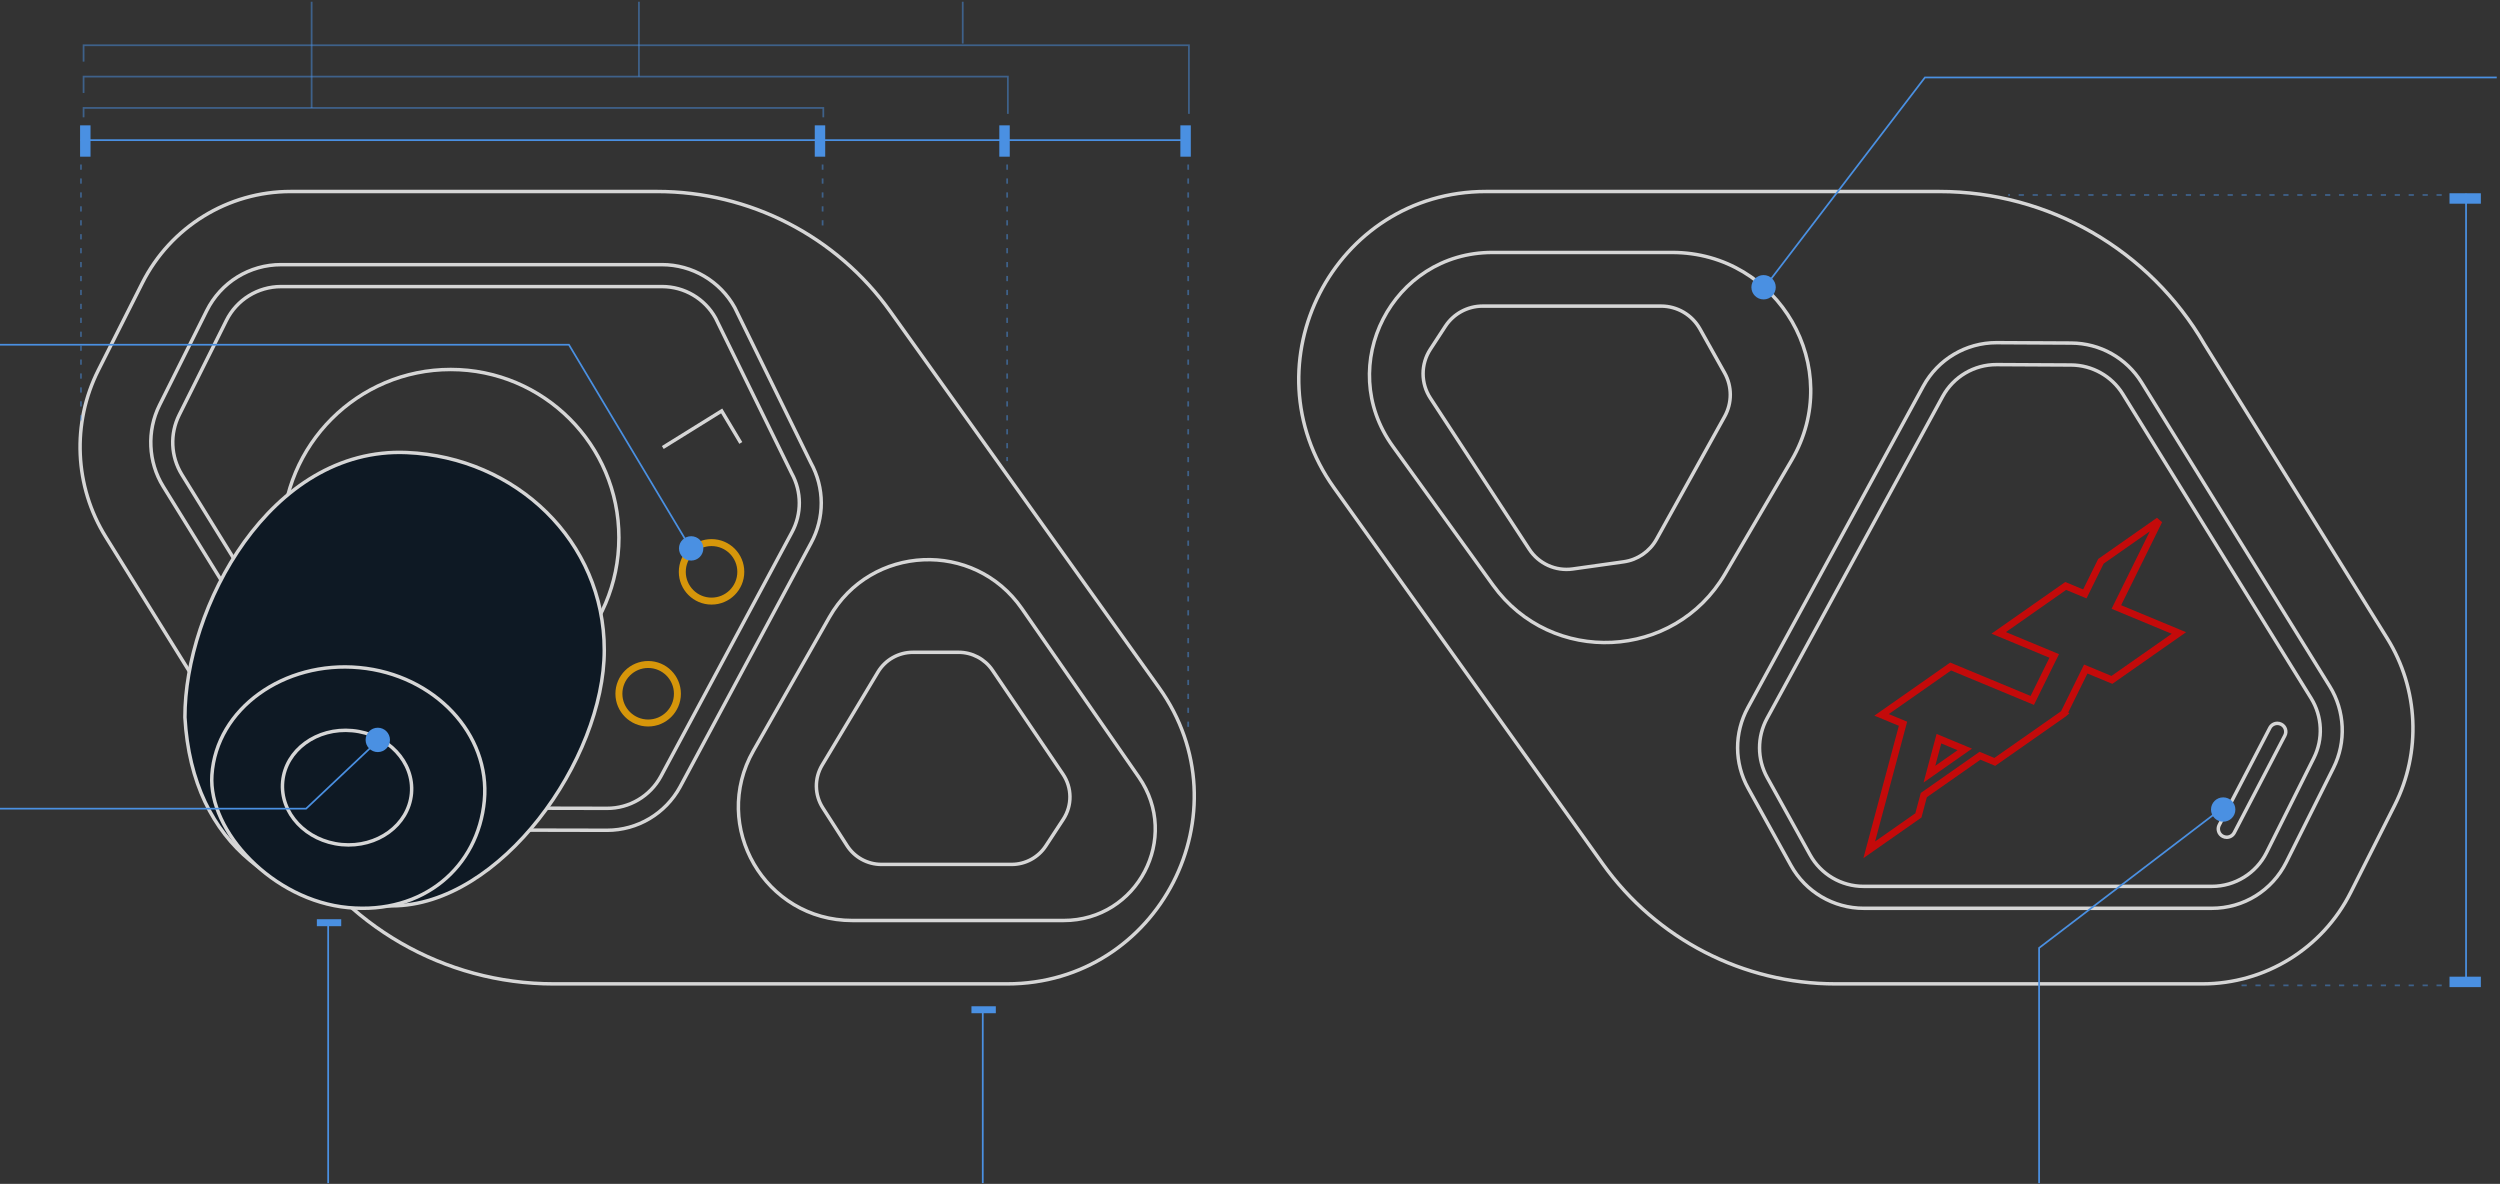 <?xml version="1.0" encoding="UTF-8"?>
<svg width="718px" height="340px" viewBox="0 0 718 340" version="1.1" xmlns="http://www.w3.org/2000/svg" xmlns:xlink="http://www.w3.org/1999/xlink">
    <rect x="0" y="0" width="718" height="340" fill="#333333" stroke="none"/>
    <!-- Generator: Sketch 46.1 (44463) - http://www.bohemiancoding.com/sketch -->
    <title>size_comp</title>
    <desc>Created with Sketch.</desc>
    <defs></defs>
    <g id="Page-1" stroke="none" stroke-width="1" fill="none" fill-rule="evenodd">
        <g id="Axum-2.0" transform="translate(-362, -6238)">
            <g id="size_comp" transform="translate(362, 6238)">
                <g id="earbuds_outline" opacity="0.8" transform="translate(23, 55)">
                    <g id="right" transform="translate(350, 0)">
                        <path d="M259.512,227.571 L154.232,227.571 C127.684,227.571 102.768,214.741 87.315,193.114 L10.123,85.078 C-15.303,49.491 10.091,0 53.776,0 L183.962,0 C215.355,0 244.381,16.74 260.146,43.94 L312.627,128.369 C321.633,142.864 322.443,161.018 314.756,176.26 L302.118,201.313 C293.998,217.417 277.522,227.571 259.512,227.571 Z" id="Stroke-1" stroke="#FFFFFF"></path>
                        <path d="M162.27,205.864 C153.577,205.864 145.559,201.139 141.345,193.525 L129.06,171.358 C125.059,164.133 125.03,155.49 128.989,148.233 L179.378,55.887 C183.577,48.193 191.623,43.414 200.376,43.414 L221.865,43.525 C230.156,43.573 237.711,47.813 242.078,54.866 L296.121,142.151 C300.472,149.168 300.877,158.124 297.182,165.515 L283.621,192.627 C279.541,200.791 271.342,205.864 262.225,205.864 L162.27,205.864 Z" id="Stroke-3" stroke="#FFFFFF"></path>
                        <path d="M290.752,145.538 L236.66,58.154 C233.472,53.005 227.867,49.86 221.821,49.828 L200.438,49.716 C193.983,49.681 188.027,53.197 184.929,58.876 L134.493,151.327 C131.606,156.623 131.625,163.032 134.547,168.309 L146.844,190.501 C149.938,196.094 155.822,199.562 162.206,199.562 L262.248,199.562 C268.9,199.562 274.981,195.803 277.958,189.842 L291.53,162.699 C294.265,157.23 293.971,150.735 290.752,145.538 Z" id="Stroke-5" stroke="#FFFFFF"></path>
                        <path d="M37.808,59.356 L66.202,102.739 C68.916,106.894 73.78,109.099 78.686,108.409 L93.338,106.346 C97.313,105.786 100.792,103.392 102.746,99.878 L122.326,64.605 C124.483,60.715 124.477,55.979 122.304,52.098 L115.227,39.464 C112.962,35.415 108.694,32.91 104.065,32.91 L52.815,32.91 C48.494,32.91 44.465,35.094 42.101,38.716 L37.799,45.306 C35.012,49.574 35.015,55.091 37.808,59.356 Z" id="Stroke-7" stroke="#FFFFFF"></path>
                        <path d="M27.006,73.168 L55.792,113.049 C72.599,136.344 107.886,134.665 122.4,109.88 L141.558,77.165 C157.042,50.727 137.92,17.505 107.222,17.505 L55.597,17.505 C26.885,17.505 10.231,49.928 27.006,73.168 Z" id="Stroke-9" stroke="#FFFFFF"></path>
                        <path d="M281.06,152.747 L281.06,152.747 C281.445,152.747 281.816,152.837 282.165,153.013 C282.744,153.307 283.167,153.807 283.364,154.414 C283.558,155.029 283.506,155.678 283.209,156.248 L268.67,184.156 C268.25,184.959 267.422,185.458 266.511,185.458 C266.126,185.458 265.755,185.365 265.406,185.193 C264.831,184.898 264.404,184.399 264.207,183.788 C264.013,183.177 264.065,182.527 264.362,181.958 L278.901,154.047 C279.321,153.243 280.149,152.747 281.06,152.747" id="Fill-11" stroke="#FFFFFF"></path>
                        <path d="M181.129,167.345 L183.859,157.149 L191.285,160.235 L181.129,167.345 Z M247.055,94.53 L230.385,106.203 L225.761,115.57 L220.264,113.288 L201.028,126.759 L216.972,133.385 L210.668,146.161 L187.225,136.42 L184.78,138.132 L175.802,144.42 L167.393,150.306 L173.543,152.86 L163.851,189.059 L177.962,179.181 L179.52,173.349 L195.659,162.049 L199.905,163.816 L203.044,161.619 L219.717,149.946 L219.736,149.93 L219.727,149.923 L226.03,137.144 L233.54,140.265 L252.779,126.794 L234.816,119.333 L247.055,94.53 Z" id="Stroke-13" stroke="#E90000" stroke-width="2"></path>
                    </g>
                    <g id="left">
                        <path d="M60.489,0 L165.769,0 C192.317,0 217.232,12.83 232.685,34.457 L309.877,142.493 C335.303,178.08 309.909,227.571 266.225,227.571 L136.039,227.571 C104.645,227.571 75.62,210.831 59.855,183.632 L7.374,99.202 C-1.635,84.708 -2.442,66.553 5.245,51.311 L17.879,26.258 C26.003,10.154 42.479,0 60.489,0 Z" id="Stroke-15" stroke="#FFFFFF"></path>
                        <path d="M167.125,21.007 C175.808,21.007 183.817,25.732 188.026,33.346 L209.85,77.862 C213.846,85.087 213.875,93.73 209.92,100.987 L172.325,170.983 C168.132,178.678 160.095,183.457 151.351,183.457 L98.046,183.346 C89.764,183.298 82.218,179.058 77.856,172.005 L23.875,84.72 C19.529,77.702 19.125,68.747 22.815,61.356 L36.36,34.243 C40.436,26.08 48.625,21.007 57.732,21.007 L167.125,21.007 Z" id="Stroke-17" stroke="#FFFFFF"></path>
                        <path d="M29.244,81.333 L83.268,168.717 C86.448,173.866 92.046,177.011 98.084,177.043 L151.303,177.155 C157.749,177.19 163.697,173.674 166.791,167.994 L204.416,97.918 C207.299,92.622 207.28,86.213 204.362,80.936 L182.522,36.37 C179.432,30.777 173.556,27.309 167.18,27.309 L57.71,27.309 C51.067,27.309 44.994,31.067 42.021,37.029 L28.466,64.172 C25.736,69.641 26.032,76.135 29.244,81.333 Z" id="Stroke-19" stroke="#FFFFFF"></path>
                        <path d="M282.275,167.328 L262.029,137.48 C259.847,134.264 256.211,132.341 252.327,132.341 L239.181,132.341 C235.063,132.341 231.245,134.504 229.13,138.03 L213.13,164.716 C210.845,168.526 210.919,173.298 213.319,177.035 L220.282,187.879 C222.439,191.229 226.154,193.26 230.147,193.26 L267.539,193.26 C271.495,193.26 275.181,191.271 277.347,187.968 L282.378,180.29 C284.963,176.342 284.922,171.231 282.275,167.328 Z" id="Stroke-21" stroke="#FFFFFF"></path>
                        <path d="M304.075,168.195 L270.475,119.777 C256.768,100.023 227.099,101.347 215.209,122.244 L193.372,160.626 C180.998,182.373 196.728,209.365 221.782,209.365 L282.482,209.365 C303.676,209.365 316.146,185.591 304.075,168.195 Z" id="Stroke-23" stroke="#FFFFFF"></path>
                        <path d="M154.748,99.429 C154.748,126.117 133.116,147.746 106.435,147.746 C79.751,147.746 58.118,126.117 58.118,99.429 C58.118,72.746 79.751,51.116 106.435,51.116 C133.116,51.116 154.748,72.746 154.748,99.429 Z" id="Stroke-25" stroke="#FFFFFF"></path>
                        <path d="M150.547,131.722 C150.547,163.066 120.831,205.164 89.512,205.164 C58.189,205.164 32.232,188.521 30.11,151.025 C30.033,119.71 54.508,73.277 93.837,74.968 C125.127,76.309 150.547,100.376 150.547,131.722" id="Fill-27" fill="#051321"></path>
                        <path d="M150.547,131.722 C150.547,163.066 120.831,205.164 89.512,205.164 C58.189,205.164 32.232,188.521 30.11,151.025 C30.033,119.71 54.508,73.277 93.837,74.968 C125.127,76.309 150.547,100.376 150.547,131.722 Z" id="Stroke-29" stroke="#FFFFFF"></path>
                        <path d="M116.101,174.941 C114.317,194.014 98.584,207.692 76.978,205.665 C55.373,203.639 36.785,183.749 37.856,167.608 C39.124,148.496 58.598,134.717 80.206,136.74 C101.811,138.766 117.885,155.868 116.101,174.941" id="Fill-31" fill="#051321"></path>
                        <path d="M116.101,174.941 C114.317,194.014 98.584,207.692 76.978,205.665 C55.373,203.639 36.785,183.749 37.856,167.608 C39.124,148.496 58.598,134.717 80.206,136.74 C101.811,138.766 117.885,155.868 116.101,174.941 Z" id="Stroke-33" stroke="#FFFFFF"></path>
                        <path d="M95.166,172.941 C94.324,181.977 85.361,188.523 75.15,187.566 C64.936,186.605 57.34,178.5 58.182,169.467 C59.024,160.43 67.987,153.881 78.201,154.842 C88.412,155.803 96.008,163.904 95.166,172.941 Z" id="Stroke-35" stroke="#FFFFFF"></path>
                        <path d="M189.759,109.233 C189.759,113.874 185.999,117.637 181.357,117.637 C176.715,117.637 172.954,113.874 172.954,109.233 C172.954,104.595 176.715,100.832 181.357,100.832 C185.999,100.832 189.759,104.595 189.759,109.233 Z" id="Stroke-37" stroke="#FFAF00" stroke-width="2"></path>
                        <path d="M171.554,144.245 C171.554,148.887 167.791,152.648 163.153,152.648 C158.511,152.648 154.748,148.887 154.748,144.245 C154.748,139.603 158.511,135.842 163.153,135.842 C167.791,135.842 171.554,139.603 171.554,144.245 Z" id="Stroke-39" stroke="#FFAF00" stroke-width="2"></path>
                        <polyline id="Stroke-41" stroke="#FFFFFF" points="189.759 72.215 184.265 63.02 167.352 73.523"></polyline>
                    </g>
                </g>
                <g id="Group-37" transform="translate(0, 22)">
                    <circle id="Oval-4" fill="#4A90E2" cx="108.5" cy="190.5" r="3.5"></circle>
                    <polyline id="Path-3" stroke="#4A90E2" stroke-width="0.5" points="109.064 190.25 87.902 210.25 -5.68434189e-14 210.25"></polyline>
                    <circle id="Oval-4" fill="#4A90E2" cx="198.5" cy="135.5" r="3.5"></circle>
                    <polyline id="Path-3" stroke="#4A90E2" stroke-width="0.5" points="198.324 135.416 163.389 77 -5.68434189e-14 77"></polyline>
                    <circle id="Oval-4" fill="#4A90E2" cx="638.5" cy="210.5" r="3.5"></circle>
                    <polyline id="Path-3" stroke="#4A90E2" stroke-width="0.5" points="585.629 317.801 585.629 250.25 638 210.25"></polyline>
                    <circle id="Oval-4" fill="#4A90E2" cx="506.5" cy="60.5" r="3.5"></circle>
                    <polyline id="Path-3" stroke="#4A90E2" stroke-width="0.5" points="717.064 0.25 552.844 0.25 507 60.25"></polyline>
                    <path d="M282.25,317.801 L282.25,268.166" id="Path-4" stroke="#4A90E2" stroke-width="0.5"></path>
                    <rect id="Rectangle-14" fill="#4A90E2" x="279" y="267" width="7" height="2"></rect>
                    <path d="M94.25,317.801 L94.25,243.166" id="Path-4" stroke="#4A90E2" stroke-width="0.5"></path>
                    <rect id="Rectangle-14" fill="#4A90E2" x="91" y="242" width="7" height="2"></rect>
                    <path d="M23.141,18.25 L341.054,18.25" id="Path-5" stroke="#4A90E2" stroke-width="0.5"></path>
                    <rect id="Rectangle-15" fill="#4A90E2" x="23" y="14" width="3" height="9"></rect>
                    <rect id="Rectangle-15" fill="#4A90E2" x="339" y="14" width="3" height="9"></rect>
                    <rect id="Rectangle-15" fill="#4A90E2" x="234" y="14" width="3" height="9"></rect>
                    <rect id="Rectangle-15" fill="#4A90E2" x="287" y="14" width="3" height="9"></rect>
                    <path d="M594.793,147.097 L821.707,147.097" id="Path-5" stroke="#4A90E2" stroke-width="0.5" transform="translate(708.25, 147.097) rotate(90) translate(-708.25, -147.097) "></path>
                    <rect id="Rectangle-15" fill="#4A90E2" transform="translate(708, 35) rotate(90) translate(-708, -35) " x="706.5" y="30.5" width="3" height="9"></rect>
                    <rect id="Rectangle-15" fill="#4A90E2" transform="translate(708, 260) rotate(90) translate(-708, -260) " x="706.5" y="255.5" width="3" height="9"></rect>
                </g>
                <path d="M701.016,56 L577,56" id="Line-6" stroke="#4A90E2" stroke-width="0.5" opacity="0.5" stroke-linecap="square" stroke-dasharray="1,3"></path>
                <path d="M701.016,283 L644,283" id="Line-6" stroke="#4A90E2" stroke-width="0.5" opacity="0.5" stroke-linecap="square" stroke-dasharray="1,3"></path>
                <polyline id="Path-6" stroke="#4A90E2" stroke-width="0.5" opacity="0.5" points="24 33.699 24 31 236.457 31 236.457 33.699"></polyline>
                <polyline id="Path-6" stroke="#4A90E2" stroke-width="0.5" opacity="0.5" points="24 26.699 24 22 289.457 22 289.457 32.699"></polyline>
                <polyline id="Path-6" stroke="#4A90E2" stroke-width="0.5" opacity="0.5" points="24 17.699 24 13 341.457 13 341.457 32.699"></polyline>
                <path d="M23.25,47.5 L23.25,122.173" id="Line-5" stroke="#4A90E2" stroke-width="0.5" opacity="0.5" stroke-linecap="square" stroke-dasharray="1,3"></path>
                <path d="M236.25,47.5 L236.25,67.173" id="Line-5" stroke="#4A90E2" stroke-width="0.5" opacity="0.5" stroke-linecap="square" stroke-dasharray="1,3"></path>
                <path d="M289.25,47.5 L289.25,132.173" id="Line-5" stroke="#4A90E2" stroke-width="0.5" opacity="0.5" stroke-linecap="square" stroke-dasharray="1,3"></path>
                <path d="M341.25,47.5 L341.25,210.173" id="Line-5" stroke="#4A90E2" stroke-width="0.5" opacity="0.5" stroke-linecap="square" stroke-dasharray="1,3"></path>
                <path d="M276.5,12.5 L276.5,0.5" id="Line-4" stroke="#4A90E2" stroke-width="0.5" opacity="0.5"></path>
                <path d="M183.5,22 L183.5,0.5" id="Line-4" stroke="#4A90E2" stroke-width="0.5" opacity="0.5"></path>
                <path d="M89.5,31 L89.5,0.5" id="Line-4" stroke="#4A90E2" stroke-width="0.5" opacity="0.5"></path>
            </g>
        </g>
    </g>
</svg>